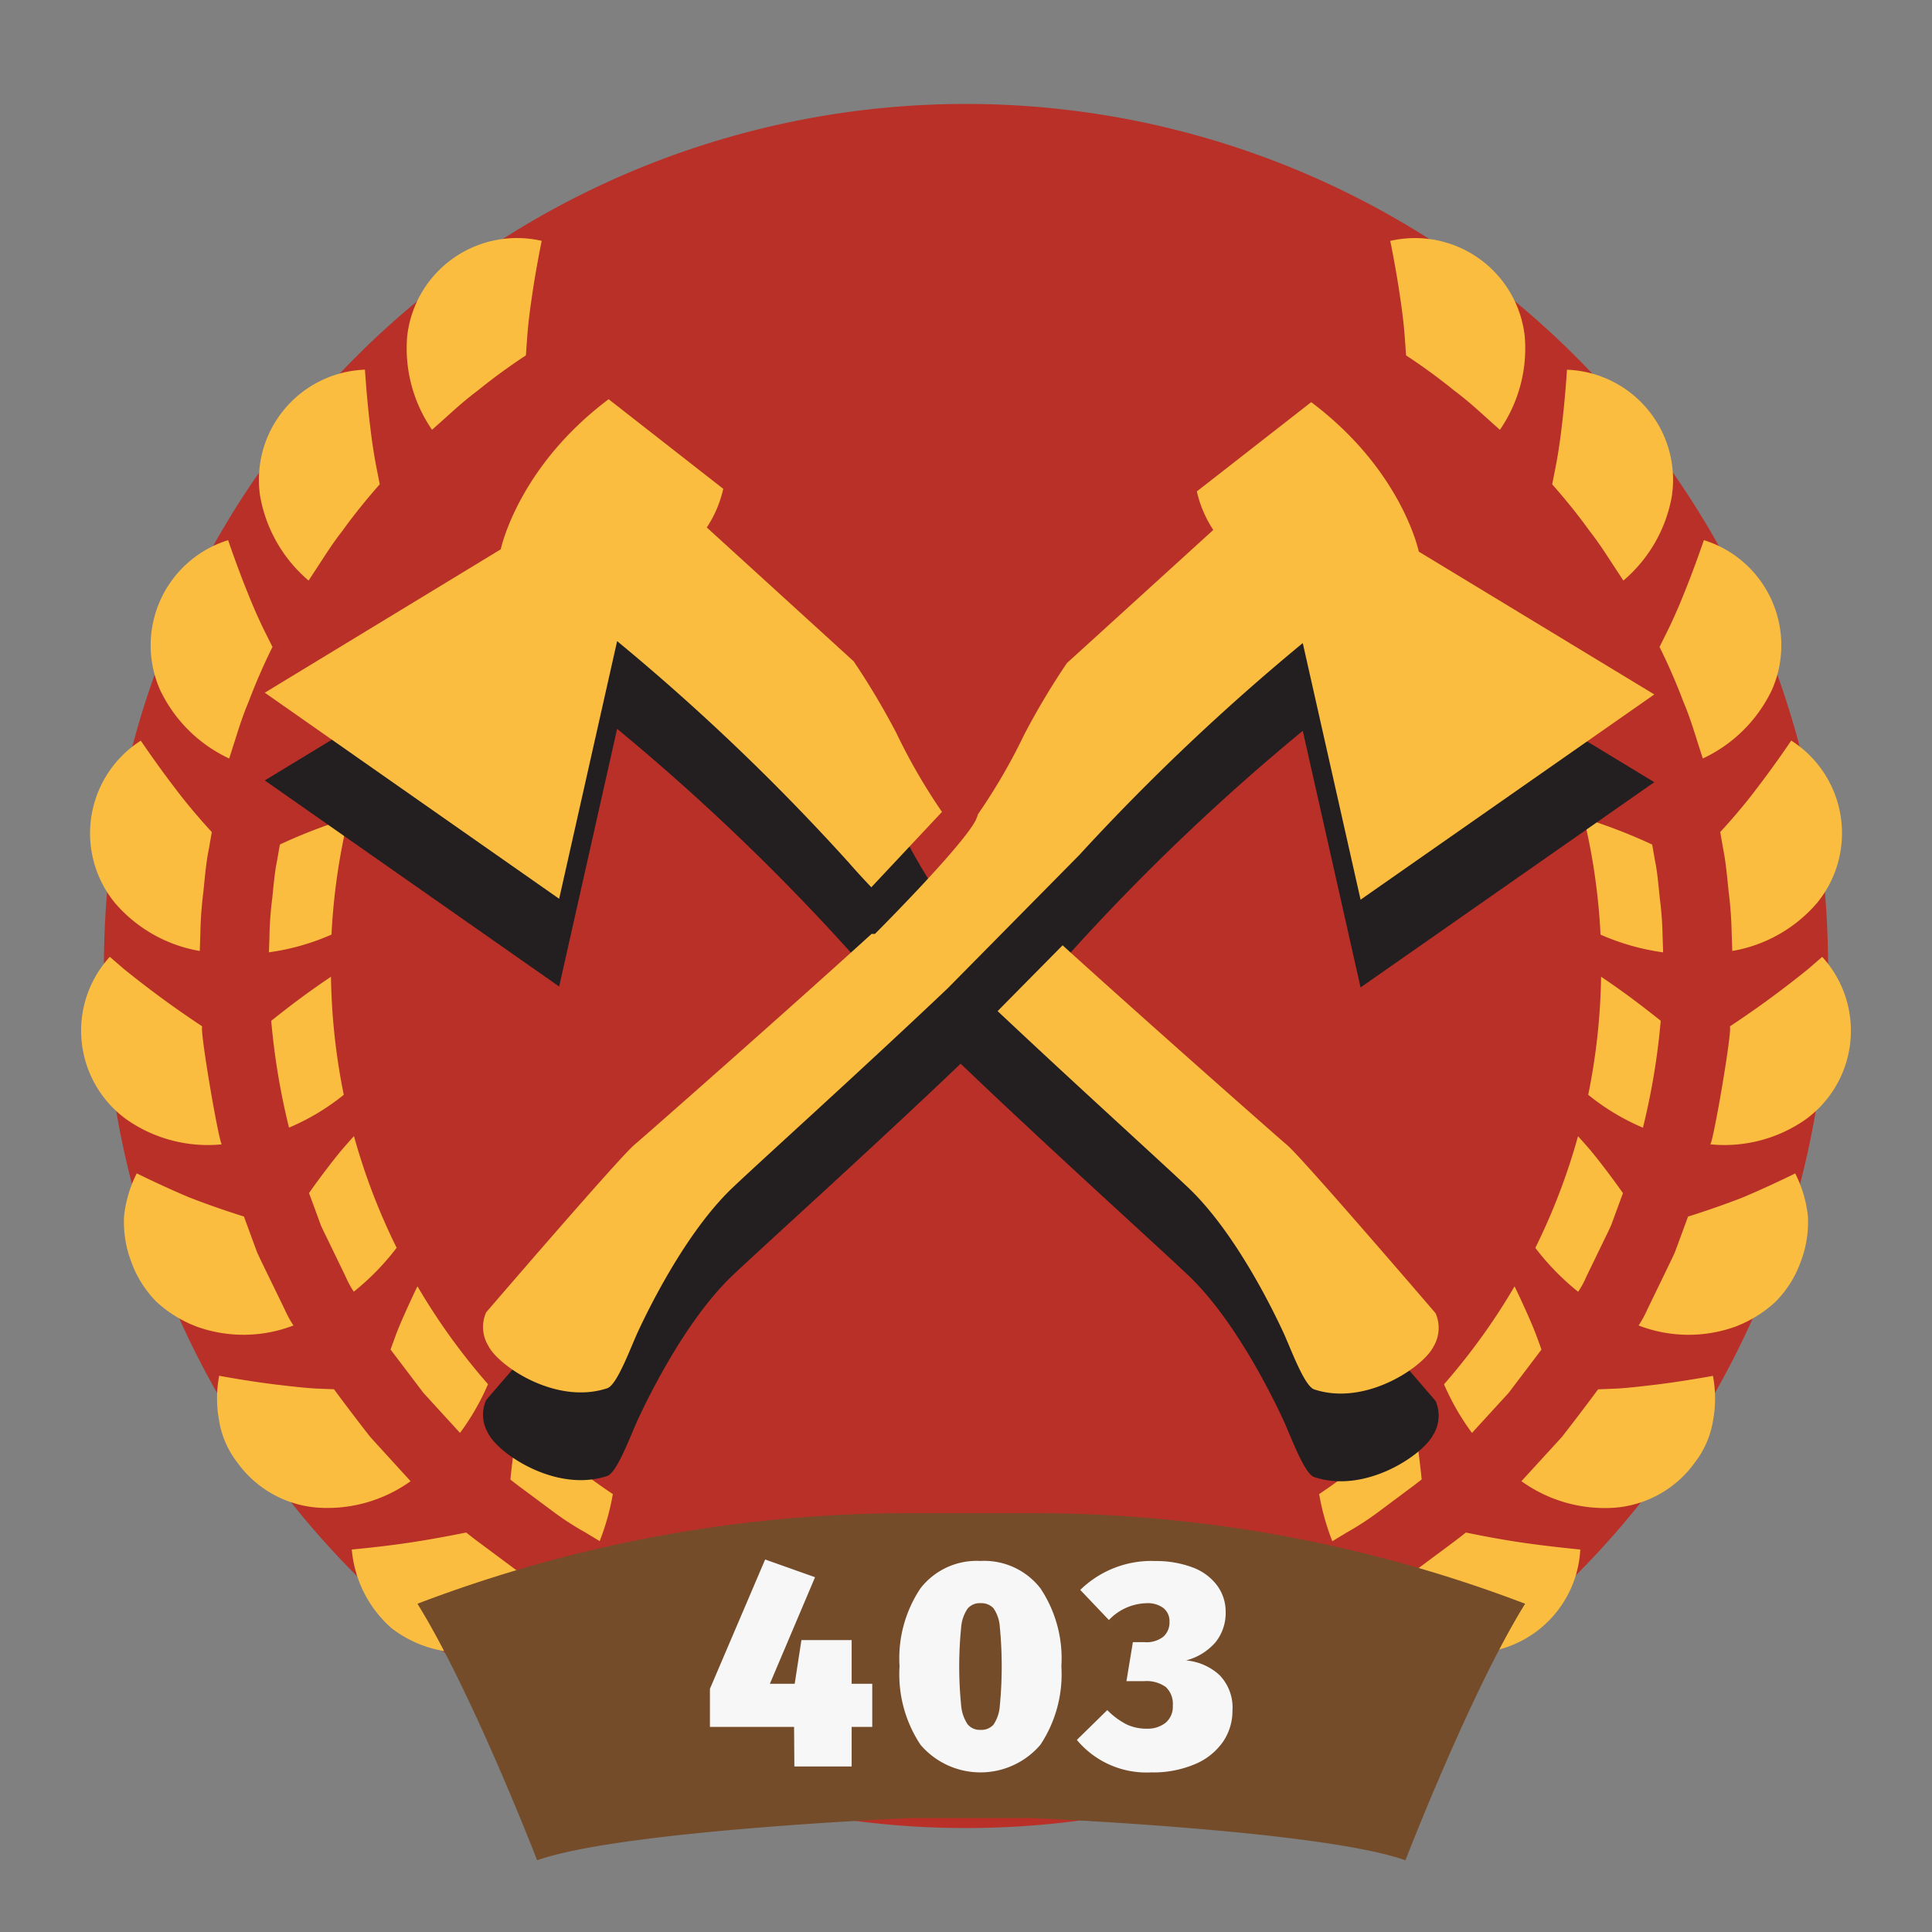 <svg xmlns="http://www.w3.org/2000/svg" width="150" height="150" viewBox="0 0 150 150">
  <rect x="0" y="0" width="150" height="150" fill="#808080" stroke="none"/>
  <defs>
    <style>
      .cls-1 {
        fill: #b83027;
      }

      .cls-1, .cls-2, .cls-3, .cls-4, .cls-5 {
        fill-rule: evenodd;
      }

      .cls-2 {
        fill: #fbbd40;
      }

      .cls-3 {
        fill: #754c29;
      }

      .cls-4 {
        fill: #231f20;
      }

      .cls-5 {
        fill: #f7f7f7;
      }
    </style>
  </defs>
  <g id="allies_stalingrad_engineer_2_icon">
    <g id="back_copy_3" data-name="back copy 3">
      <path id="Shape_694_copy" data-name="Shape 694 copy" class="cls-1" d="M141.93,75A66.93,66.93,0,1,1,75,8.07,66.93,66.93,0,0,1,141.93,75Z"/>
      <path id="Shape_694_copy_2" data-name="Shape 694 copy 2" class="cls-2" d="M134.494,73.833s-0.02-.58-0.049-1.451a30.284,30.284,0,0,0-.236-3.184c-0.119-1.156-.225-2.313-0.4-3.168l-0.25-1.431s1.527-1.629,2.848-3.4c1.36-1.762,2.666-3.7,2.666-3.7a8.534,8.534,0,0,1,2,12.609A11.14,11.14,0,0,1,134.494,73.833Zm-2.288-14.943-0.443-1.384c-0.263-.832-0.606-1.943-1.063-3.014a46.281,46.281,0,0,0-1.853-4.263l0.614-1.238c0.376-.758.828-1.766,1.237-2.793,0.843-2.055,1.59-4.262,1.59-4.262a8.552,8.552,0,0,1,5.279,11.634A11.157,11.157,0,0,1,132.206,58.889Zm-6.167-13.814-0.8-1.217c-0.477-.73-1.1-1.715-1.82-2.627-1.353-1.9-2.908-3.628-2.908-3.628s0.107-.542.267-1.355c0.164-.828.334-1.917,0.461-3.016,0.277-2.2.421-4.528,0.421-4.528a8.551,8.551,0,0,1,8.138,9.838A11.134,11.134,0,0,1,126.039,45.075ZM115.369,32.4c-0.648-.584-1.509-1.367-2.445-2.061a46.134,46.134,0,0,0-3.756-2.746s-0.038-.552-0.1-1.378c-0.057-.844-0.183-1.933-0.347-3.03-0.31-2.2-.781-4.483-0.781-4.483a8.574,8.574,0,0,1,10.438,7.379,11.141,11.141,0,0,1-1.927,7.289Zm-74.44-6.185-0.1,1.378a46.224,46.224,0,0,0-3.756,2.746c-0.936.694-1.8,1.477-2.445,2.061l-1.084.969a11.135,11.135,0,0,1-1.927-7.289A8.574,8.574,0,0,1,42.057,18.7s-0.471,2.282-.781,4.483C41.113,24.279,40.986,25.367,40.929,26.211ZM24.756,43.858l-0.795,1.217A11.136,11.136,0,0,1,20.2,38.542,8.552,8.552,0,0,1,28.335,28.7s0.144,2.325.421,4.528c0.127,1.1.3,2.187,0.461,3.016L29.484,37.6s-1.556,1.732-2.908,3.628C25.853,42.143,25.234,43.128,24.756,43.858Zm-3.6,6.37A46.372,46.372,0,0,0,19.3,54.492c-0.457,1.07-.8,2.182-1.064,3.014l-0.442,1.384a11.158,11.158,0,0,1-5.362-5.319,8.553,8.553,0,0,1,5.279-11.634s0.747,2.207,1.59,4.262c0.409,1.027.861,2.035,1.237,2.792ZM16.445,64.6s-0.1.572-.25,1.431c-0.179.855-.285,2.012-0.4,3.168a30.208,30.208,0,0,0-.237,3.184c-0.029.871-.048,1.451-0.048,1.451a11.143,11.143,0,0,1-6.578-3.72,8.535,8.535,0,0,1,2-12.609s1.306,1.934,2.667,3.7C14.919,62.97,16.445,64.6,16.445,64.6ZM9.6,75.216c0.678,0.549,1.583,1.259,2.489,1.933,1.812,1.36,3.62,2.542,3.62,2.542-0.259.027,1.31,9.2,1.522,9.154a11,11,0,0,1-7.336-1.881A8.5,8.5,0,0,1,8.524,74.287ZM10.616,91.1s2.065,1.023,4.089,1.87c2.126,0.832,4.235,1.481,4.235,1.481l0.5,1.364,0.517,1.4c0.218,0.5.484,1.017,0.733,1.542l1.4,2.877a8.549,8.549,0,0,0,.694,1.275,10.75,10.75,0,0,1-7.517.087,9.6,9.6,0,0,1-3.115-1.923,8.446,8.446,0,0,1-1.971-3.14,8.643,8.643,0,0,1-.55-3.486A9.645,9.645,0,0,1,10.616,91.1Zm10.9,16.406c1.113,0.133,2.175.255,3.015,0.3l1.4,0.056s1.38,1.874,2.812,3.7L31.877,115a11.082,11.082,0,0,1-7.237,2.051,8.46,8.46,0,0,1-6.241-3.54,7.162,7.162,0,0,1-1.394-3.249,9.356,9.356,0,0,1,.011-3.447S19.308,107.242,21.514,107.508Zm14.68,11.476s0.447,0.371,1.152.887l2.568,1.911a25.973,25.973,0,0,0,2.681,1.742l1.246,0.753a11.3,11.3,0,0,1-6.487,3.924,9.091,9.091,0,0,1-6.959-1.79,9.174,9.174,0,0,1-3.085-6.106s2.338-.207,4.554-0.544S36.194,118.984,36.194,118.984Zm12.862,8c-0.106.248,8.7,3.352,8.759,3.135a10.85,10.85,0,0,1-5.213,5.469,9.355,9.355,0,0,1-3.538.813,7.312,7.312,0,0,1-3.649-.737,8.43,8.43,0,0,1-4.586-5.088,39.913,39.913,0,0,0,4.224-1.658C47.135,127.993,49.056,126.984,49.056,126.984Zm13.491,5.308,1.016-.943L65,131.566a23.616,23.616,0,0,0,3.18.357l4.652,0.226A10.872,10.872,0,0,1,69.25,138.7a9.532,9.532,0,0,1-3.194,1.8,9.309,9.309,0,0,1-3.705.175,8.1,8.1,0,0,1-3.317-1.223,9.638,9.638,0,0,1-2.453-2.475s1.9-1.307,3.629-2.665C61.077,133.639,61.933,132.841,62.548,132.292Zm6.061-5.711a20.2,20.2,0,0,1-2.882-.325l-1.3-.2-0.56-1.182c-0.258-.575-0.576-1.278-0.881-2.035a49.263,49.263,0,0,0,9.243,1.4,19.523,19.523,0,0,1,.605,2.549ZM20.923,72.625a26.087,26.087,0,0,1,.215-2.887c0.108-1.048.2-2.1,0.366-2.871,0.135-.778.226-1.3,0.226-1.3a41.617,41.617,0,0,1,3.884-1.576c0.487-.175.97-0.339,1.423-0.487a49.273,49.273,0,0,0-1.3,9.057,18.137,18.137,0,0,1-4.859,1.377S20.9,73.414,20.923,72.625Zm0.136,6.631s1.675-1.358,3.356-2.537c0.439-.312.874-0.609,1.282-0.884A49.51,49.51,0,0,0,26.691,85a17.743,17.743,0,0,1-4.252,2.549A54.128,54.128,0,0,1,21.058,79.256Zm6.41,21.031a7.111,7.111,0,0,1-.628-1.156l-1.262-2.607c-0.226-.475-0.47-0.944-0.668-1.395l-0.464-1.267-0.454-1.235s1.206-1.731,2.5-3.3c0.334-.39.67-0.768,0.988-1.12a48.976,48.976,0,0,0,3.314,8.67A19.448,19.448,0,0,1,27.468,100.287Zm5.4,7.849-2.547-3.359,0.443-1.216c0.274-.725.723-1.721,1.157-2.664,0.163-.353.328-0.7,0.49-1.028a49.462,49.462,0,0,0,5.477,7.6,18.9,18.9,0,0,1-2.174,3.781ZM47.581,116a18.854,18.854,0,0,1-1.022,3.652l-1.129-.682A22.376,22.376,0,0,1,43,117.4l-2.327-1.731c-0.64-.467-1.046-0.8-1.046-0.8s0.209-2.157.551-4.193c0.035-.214.071-0.426,0.108-0.636A49.528,49.528,0,0,0,47.581,116ZM85,131.566l1.441-.217,1.016,0.943c0.615,0.549,1.471,1.347,2.338,2.017,1.727,1.358,3.629,2.665,3.629,2.665a9.623,9.623,0,0,1-2.453,2.475,8.1,8.1,0,0,1-3.317,1.223,9.311,9.311,0,0,1-3.706-.175,9.532,9.532,0,0,1-3.194-1.8,10.876,10.876,0,0,1-3.586-6.552l4.652-.226A23.608,23.608,0,0,0,85,131.566Zm15.948-4.582s1.921,1.009,4,1.934a39.875,39.875,0,0,0,4.224,1.658,8.43,8.43,0,0,1-4.587,5.088,7.309,7.309,0,0,1-3.649.737,9.357,9.357,0,0,1-3.537-.813,10.852,10.852,0,0,1-5.213-5.469C92.247,130.336,101.05,127.232,100.944,126.984Zm5.215-2.707,1.246-.753a25.869,25.869,0,0,0,2.682-1.742c0.933-.695,1.867-1.389,2.568-1.91s1.151-.888,1.151-0.888,2.1,0.45,4.33.777,4.554,0.544,4.554.544a8.492,8.492,0,0,1-10.043,7.9A11.306,11.306,0,0,1,106.159,124.277Zm15.1-12.71c1.433-1.83,2.813-3.7,2.813-3.7l1.4-.055c0.841-.044,1.9-0.167,3.016-0.3,2.205-.266,4.5-0.69,4.5-0.69a9.354,9.354,0,0,1,.011,3.447,7.154,7.154,0,0,1-1.394,3.249,8.46,8.46,0,0,1-6.24,3.54A11.084,11.084,0,0,1,118.123,115Zm7.011-46s0.09,0.519.227,1.3c0.166,0.774.257,1.823,0.365,2.871a26.07,26.07,0,0,1,.215,2.887c0.026,0.79.044,1.316,0.044,1.316a18.149,18.149,0,0,1-4.859-1.377,49.273,49.273,0,0,0-1.3-9.057c0.453,0.148.936,0.312,1.423,0.487A41.631,41.631,0,0,1,128.271,65.57ZM107,117.4a22.331,22.331,0,0,1-2.432,1.578l-1.128.682A18.884,18.884,0,0,1,102.419,116a49.6,49.6,0,0,0,7.3-5.97q0.055,0.315.108,0.636c0.341,2.036.552,4.193,0.552,4.193s-0.407.335-1.046,0.8Zm7.286-6.145a18.922,18.922,0,0,1-2.173-3.781,49.482,49.482,0,0,0,5.477-7.6c0.162,0.332.327,0.675,0.489,1.028,0.435,0.943.883,1.939,1.157,2.664s0.443,1.216.443,1.216-1.273,1.68-2.547,3.359C115.711,109.693,114.287,111.25,114.287,111.25Zm10.8-16.12c-0.2.451-.441,0.919-0.668,1.395l-1.262,2.607a7.132,7.132,0,0,1-.628,1.156,19.433,19.433,0,0,1-3.325-3.408,48.9,48.9,0,0,0,3.314-8.67c0.319,0.351.655,0.73,0.989,1.12,1.293,1.568,2.5,3.3,2.5,3.3l-0.455,1.235Zm3.852-15.874a54.14,54.14,0,0,1-1.381,8.294A17.742,17.742,0,0,1,123.309,85a49.558,49.558,0,0,0,1-9.166c0.408,0.275.843,0.573,1.282,0.884C127.266,77.9,128.942,79.256,128.942,79.256Zm-42.8,45.622-0.559,1.182-1.3.2a20.2,20.2,0,0,1-2.882.325l-4.221.21a19.539,19.539,0,0,1,.605-2.549,49.262,49.262,0,0,0,9.243-1.4C86.714,123.6,86.4,124.3,86.138,124.878Zm41.08-21.97a8.556,8.556,0,0,0,.694-1.274l1.395-2.878c0.249-.525.515-1.043,0.733-1.542,0.189-.511.366-0.988,0.518-1.4,0.3-.819.5-1.364,0.5-1.364s2.108-.649,4.234-1.481c2.024-.846,4.089-1.87,4.089-1.87a9.633,9.633,0,0,1,.987,3.343,8.637,8.637,0,0,1-.551,3.486,8.44,8.44,0,0,1-1.971,3.14A9.6,9.6,0,0,1,134.735,103,10.751,10.751,0,0,1,127.218,102.908Zm5.557-14.064c0.212,0.049,1.781-9.127,1.522-9.154,0,0,1.808-1.181,3.62-2.542,0.905-.674,1.81-1.384,2.488-1.933,0.642-.558,1.071-0.929,1.071-0.929a8.5,8.5,0,0,1-1.365,12.676A11,11,0,0,1,132.775,88.844Z"/>
      <path id="Shape_11_copy_4" data-name="Shape 11 copy 4" class="cls-3" d="M70.764,117.484a106.932,106.932,0,0,0-38.354,7.03c4.224,6.8,9.293,19.918,9.293,19.918,6.589-2.343,29.061-3.28,29.061-3.28h9.293s22.472,0.937,29.061,3.28c0,0,5.069-13.122,9.293-19.918a106.931,106.931,0,0,0-38.354-7.03H70.764Z"/>
    </g>
    <g id="eng">
      <path id="Shape_1_copy_4" data-name="Shape 1 copy 4" class="cls-4" d="M105.635,76.665l-4.488-19.924A169.807,169.807,0,0,0,83.178,73.893c-0.891,1.028-2.111,2.308-3.507,3.718,0.071,0.066.137,0.134,0.208,0.2,5.932,5.479,18.843,16.871,20.064,17.915s11.515,13.045,11.515,13.045a2.829,2.829,0,0,1-.174,2.609c-0.785,1.565-5.266,4.627-9.247,3.3-0.785-.26-1.832-3.217-2.443-4.522s-3.577-7.566-7.328-11.131c-2.475-2.353-10.753-9.812-17.683-16.442C67.659,89.2,59.367,96.661,56.891,99.01c-3.743,3.551-6.7,9.787-7.312,11.086s-1.654,4.244-2.437,4.5c-3.972,1.317-8.443-1.732-9.227-3.291a2.816,2.816,0,0,1-.174-2.6s10.271-11.952,11.49-12.991,14.1-12.385,20.02-17.842c0.09-.083.175-0.169,0.264-0.253-1.434-1.449-2.683-2.762-3.593-3.813A170.309,170.309,0,0,0,47.913,56.588l-4.5,20.005-22.855-16L38.879,49.461s1.309-6.348,8.375-11.653l8.9,6.957a9.034,9.034,0,0,1-1.279,3l11.4,10.389a57.417,57.417,0,0,1,3.315,5.566,47.807,47.807,0,0,0,5.008,8.188,47.5,47.5,0,0,0,4.929-8.065A57.158,57.158,0,0,1,82.83,58.3L94.2,47.956a8.987,8.987,0,0,1-1.277-2.991l8.878-6.929c7.051,5.283,8.356,11.606,8.356,11.606L128.44,60.728Z"/>
      <path id="_403" data-name="403" class="cls-5" d="M66.122,130.73v-3.393h-3.9L61.7,130.73H59.772l3.508-8.276-3.874-1.375L55.118,131.12v2.957h6.534l0.023,3.072h4.447v-3.072h1.6V130.73h-1.6Zm10-9.537a5.52,5.52,0,0,0-4.654,2.121,9.791,9.791,0,0,0-1.628,6.064,9.891,9.891,0,0,0,1.628,6.086,6.123,6.123,0,0,0,9.308,0,9.894,9.894,0,0,0,1.628-6.086,9.793,9.793,0,0,0-1.628-6.064,5.52,5.52,0,0,0-4.654-2.121h0Zm0,3.279a1.277,1.277,0,0,1,1.009.389,2.855,2.855,0,0,1,.493,1.433,31.867,31.867,0,0,1,0,6.156,2.949,2.949,0,0,1-.493,1.455,1.254,1.254,0,0,1-1.009.4,1.213,1.213,0,0,1-1-.436,3.081,3.081,0,0,1-.5-1.479,30.457,30.457,0,0,1,0-6.018,3.024,3.024,0,0,1,.5-1.478,1.228,1.228,0,0,1,1-.424h0Zm13.48-3.279a7.908,7.908,0,0,0-5.731,2.247l2.224,2.338a4.16,4.16,0,0,1,2.934-1.306,2.013,2.013,0,0,1,1.3.378,1.29,1.29,0,0,1,.47,1.066,1.465,1.465,0,0,1-.481,1.158,2.09,2.09,0,0,1-1.421.424h-0.94l-0.5,3.026h1.375a2.57,2.57,0,0,1,1.685.458,1.8,1.8,0,0,1,.539,1.445,1.615,1.615,0,0,1-.562,1.329,2.227,2.227,0,0,1-1.456.459,3.606,3.606,0,0,1-1.57-.333,5.837,5.837,0,0,1-1.5-1.111l-2.361,2.315a7.022,7.022,0,0,0,5.754,2.522,8.267,8.267,0,0,0,3.45-.654,4.971,4.971,0,0,0,2.155-1.742,4.244,4.244,0,0,0,.722-2.4,3.616,3.616,0,0,0-1.009-2.762,4.4,4.4,0,0,0-2.59-1.135,4.541,4.541,0,0,0,2.292-1.421,3.633,3.633,0,0,0,.779-2.361A3.412,3.412,0,0,0,94.5,123.1a4.173,4.173,0,0,0-1.891-1.4,8.059,8.059,0,0,0-3.015-.5h0Z"/>
      <path id="Shape_1_copy_3" data-name="Shape 1 copy 3" class="cls-2" d="M105.635,69.852l-4.488-19.924a173.032,173.032,0,0,0-17.356,16.46L73.56,76.75c-6.7,6.357-14.314,13.213-16.668,15.447-3.743,3.551-6.7,9.787-7.312,11.087s-1.654,4.243-2.437,4.5c-3.972,1.318-8.443-1.732-9.227-3.291a2.813,2.813,0,0,1-.174-2.6s10.271-11.952,11.49-12.992c1.12-.955,12.072-10.6,18.436-16.393h0.263s6.65-6.65,7.786-8.759a2.908,2.908,0,0,0,.214-0.535,45.579,45.579,0,0,0,3.592-6.186,57.165,57.165,0,0,1,3.308-5.543L94.2,41.144a8.987,8.987,0,0,1-1.277-2.991l8.878-6.929c7.051,5.283,8.356,11.606,8.356,11.606L128.44,53.916Zm-37.986-.964c-0.655-.69-1.242-1.329-1.727-1.89A170.329,170.329,0,0,0,47.913,49.776l-4.5,20.005-22.855-16L38.879,42.648s1.309-6.348,8.375-11.653l8.9,6.957a9.034,9.034,0,0,1-1.279,3l11.4,10.389a57.417,57.417,0,0,1,3.315,5.566,45.69,45.69,0,0,0,3.545,6.13ZM99.943,88.914c1.222,1.043,11.515,13.045,11.515,13.045a2.83,2.83,0,0,1-.174,2.609c-0.785,1.565-5.266,4.628-9.247,3.305-0.785-.261-1.832-3.218-2.443-4.522s-3.577-7.566-7.328-11.132c-2.14-2.034-8.617-7.886-14.811-13.718L82.5,73.393C88.964,79.259,98.88,88.005,99.943,88.914Z"/>
    </g>
  </g>
</svg>
